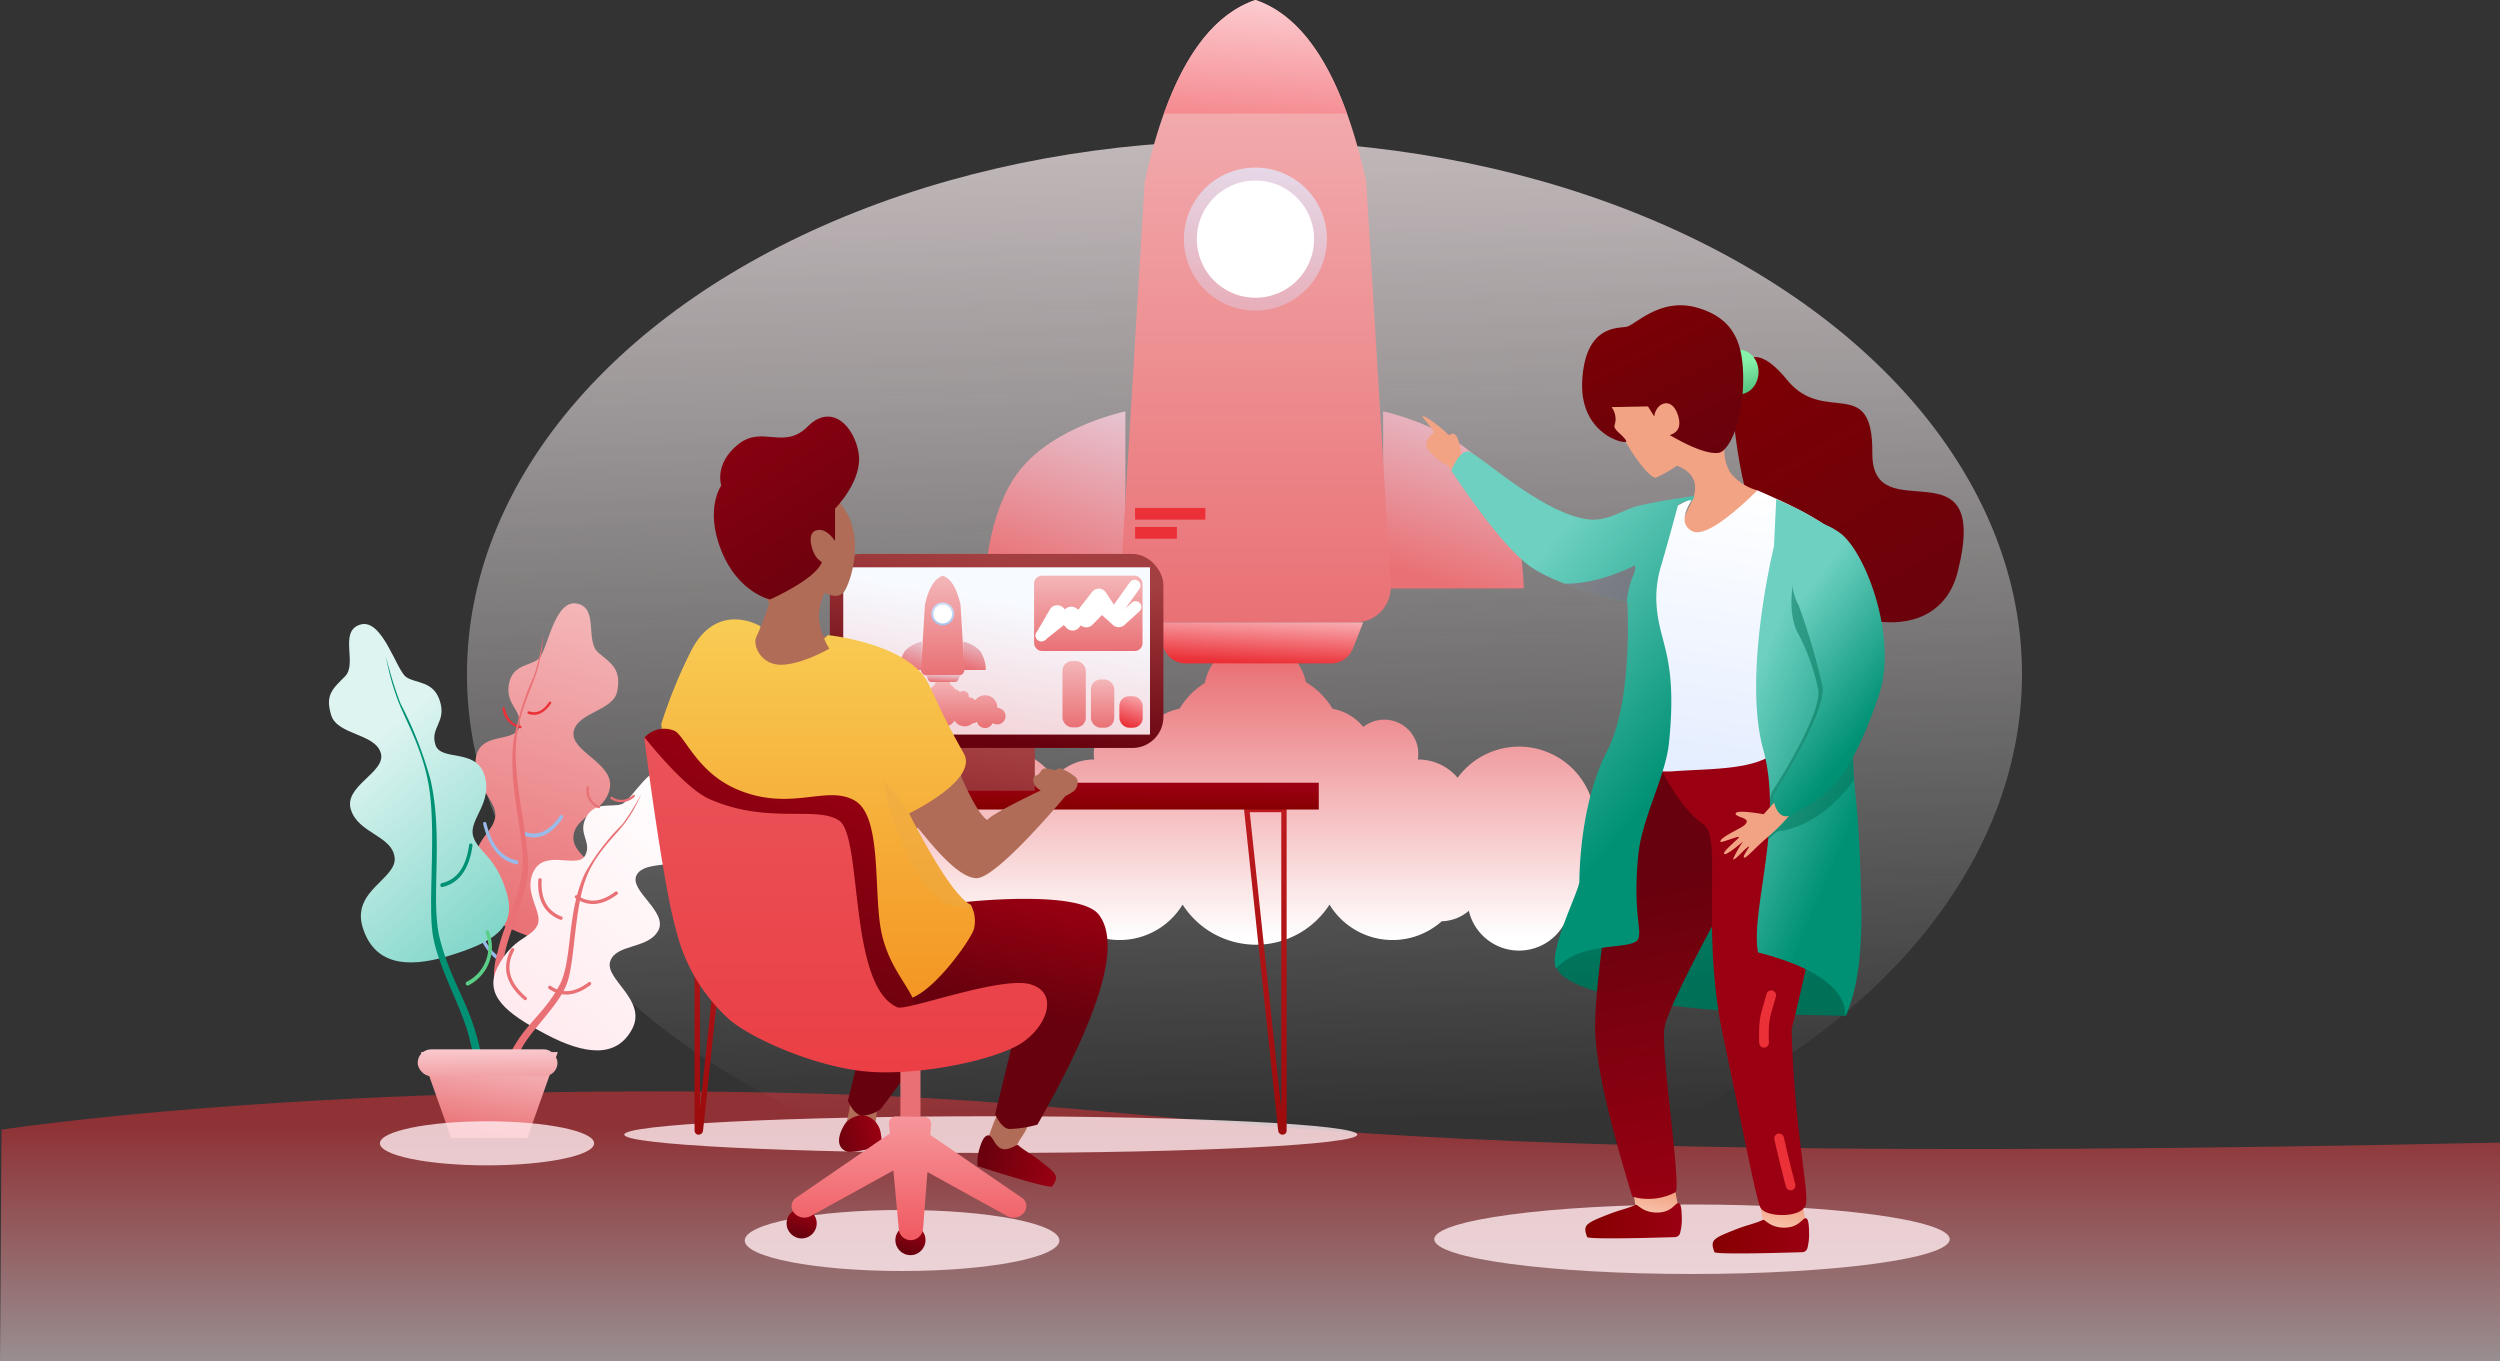 <svg xmlns="http://www.w3.org/2000/svg" xmlns:xlink="http://www.w3.org/1999/xlink" viewBox="0 0 258 140.5">
    <rect x="0" y="0" width="258" height="140.5" fill="#333333" stroke="none"/>
    <defs>
        <style>
            .cls-1{fill:url(#linear-gradient)}.cls-2{fill:url(#linear-gradient-2)}.cls-3{fill:url(#linear-gradient-3)}.cls-37,.cls-4,.cls-56,.cls-60{opacity:.5}.cls-4{fill:url(#linear-gradient-4)}.cls-5{fill:url(#linear-gradient-5)}.cls-6{fill:url(#linear-gradient-6)}.cls-7{fill:#98bbe9}.cls-8{fill:#eb3037}.cls-9{fill:#e97175}.cls-10{fill:url(#linear-gradient-7)}.cls-11{fill:#5ace87}.cls-12{fill:#009175}.cls-13{fill:url(#linear-gradient-8)}.cls-14{fill:url(#linear-gradient-9)}.cls-15{fill:url(#linear-gradient-10)}.cls-16{fill:#ffebef;opacity:.806}.cls-17{fill:url(#linear-gradient-11)}.cls-18{fill:url(#linear-gradient-12)}.cls-19{fill:url(#linear-gradient-15)}.cls-20{fill:url(#linear-gradient-16)}.cls-21{fill:#fff}.cls-22{fill:url(#linear-gradient-17)}.cls-23{fill:url(#linear-gradient-18)}.cls-24{fill:url(#linear-gradient-20)}.cls-25{fill:url(#linear-gradient-21)}.cls-26{fill:url(#linear-gradient-22)}.cls-27{fill:url(#linear-gradient-23)}.cls-28{fill:url(#linear-gradient-26)}.cls-29,.cls-49{fill:none;stroke-linecap:round;stroke-linejoin:round;stroke-miterlimit:10}.cls-29{stroke:#fff;stroke-width:1.2px}.cls-30{fill:url(#linear-gradient-34)}.cls-31{fill:#b06c57}.cls-32{fill:url(#linear-gradient-36)}.cls-33{fill:#67010d}.cls-34{fill:url(#linear-gradient-38)}.cls-35{fill:url(#linear-gradient-39)}.cls-36{clip-path:url(#clip-path)}.cls-37{fill:#efab45}.cls-38{fill:url(#linear-gradient-40)}.cls-39{fill:url(#linear-gradient-41)}.cls-40{fill:url(#linear-gradient-44)}.cls-41{fill:url(#linear-gradient-45)}.cls-42{fill:url(#linear-gradient-46)}.cls-43{fill:url(#linear-gradient-47)}.cls-44{fill:url(#linear-gradient-48)}.cls-45{fill:url(#linear-gradient-49)}.cls-46{fill:url(#linear-gradient-50)}.cls-47{fill:url(#linear-gradient-52)}.cls-48{fill:url(#linear-gradient-53)}.cls-49{stroke:#eb3037;stroke-dasharray:5 10}.cls-50{fill:url(#linear-gradient-54)}.cls-51{fill:url(#linear-gradient-55)}.cls-52{fill:#f2a384}.cls-53{fill:url(#linear-gradient-57)}.cls-54{fill:url(#linear-gradient-58)}.cls-55{clip-path:url(#clip-path-2)}.cls-56{fill:#007057}.cls-57{fill:url(#linear-gradient-59)}.cls-58{fill:url(#linear-gradient-60)}.cls-59{clip-path:url(#clip-path-3)}.cls-60{fill:#a83c5f}
        </style>
        <linearGradient id="linear-gradient" x1=".5" x2=".5" y1="-.115" y2="1" gradientUnits="objectBoundingBox">
            <stop offset="0" stop-color="#ffe579"/>
            <stop offset="1" stop-color="#feb755"/>
        </linearGradient>
        <linearGradient id="linear-gradient-2" x1=".452" x2=".757" y1=".152" y2=".707" gradientUnits="objectBoundingBox">
            <stop offset="0" stop-color="#6dd0c1"/>
            <stop offset="1" stop-color="#007057"/>
        </linearGradient>
        <linearGradient id="linear-gradient-3" x1=".458" x2=".759" y1=".152" y2=".707" gradientUnits="objectBoundingBox">
            <stop offset="0" stop-color="#f59ba9"/>
            <stop offset="1" stop-color="#f25267"/>
        </linearGradient>
        <linearGradient id="linear-gradient-4" x1=".5" x2=".5" y1=".14" y2="1" gradientUnits="objectBoundingBox">
            <stop offset="0" stop-color="#eb3037"/>
            <stop offset="1" stop-color="#ffebef"/>
        </linearGradient>
        <linearGradient id="linear-gradient-5" x1=".53" x2=".5" y1=".916" y2="-.394" gradientUnits="objectBoundingBox">
            <stop offset="0" stop-color="#fff" stop-opacity="0"/>
            <stop offset="1" stop-color="#ffebef"/>
        </linearGradient>
        <linearGradient id="linear-gradient-6" x1=".5" x2=".5" y1="-1.043" y2="1" gradientUnits="objectBoundingBox">
            <stop offset="0" stop-color="#fff"/>
            <stop offset="1" stop-color="#e97175"/>
        </linearGradient>
        <linearGradient id="linear-gradient-7" x1=".5" x2=".673" y1=".321" y2="1.16" gradientUnits="objectBoundingBox">
            <stop offset="0" stop-color="#ddf4f1"/>
            <stop offset="1" stop-color="#6dd0c1"/>
        </linearGradient>
        <linearGradient id="linear-gradient-8" x1=".607" x2=".5" y2="1" gradientUnits="objectBoundingBox">
            <stop offset="0" stop-color="#fff"/>
            <stop offset="1" stop-color="#ffebef"/>
        </linearGradient>
        <linearGradient id="linear-gradient-9" x1="1.574" x2="1.188" y1="-.397" y2="1.159" gradientUnits="objectBoundingBox">
            <stop offset="0" stop-color="#ffebef"/>
            <stop offset="1" stop-color="#e97175"/>
        </linearGradient>
        <linearGradient id="linear-gradient-10" x1="1.494" x2="1.574" y1="-.866" y2="2.197" xlink:href="#linear-gradient-9"/>
        <linearGradient id="linear-gradient-11" x1=".476" x2=".476" y1=".959" y2=".068" xlink:href="#linear-gradient-6"/>
        <linearGradient id="linear-gradient-12" x1="1.574" x2="1.188" y1="-.397" y2="1.159" gradientUnits="objectBoundingBox">
            <stop offset="0" stop-color="#e5edff"/>
            <stop offset="1" stop-color="#e97175"/>
        </linearGradient>
        <linearGradient id="linear-gradient-15" x1="1.574" x2="1.283" y1="-.397" y2="2.553" gradientUnits="objectBoundingBox">
            <stop offset="0" stop-color="#ffebef"/>
            <stop offset="1" stop-color="#eb3037"/>
        </linearGradient>
        <linearGradient id="linear-gradient-16" x1="1.574" x2="1.283" y1="-.397" y2="2.553" xlink:href="#linear-gradient-12"/>
        <linearGradient id="linear-gradient-17" x1="1.574" x2="1.188" y1="-.397" y2="1.159" xlink:href="#linear-gradient-15"/>
        <linearGradient id="linear-gradient-18" x1=".5" x2=".5" y1="-1.423" y2="1.702" gradientUnits="objectBoundingBox">
            <stop offset="0" stop-color="#eb3037"/>
            <stop offset="1" stop-color="#850000"/>
        </linearGradient>
        <linearGradient id="linear-gradient-20" x1=".833" x2=".599" y1=".113" y2=".973" gradientUnits="objectBoundingBox">
            <stop offset="0" stop-color="#9b0012"/>
            <stop offset="1" stop-color="#850000"/>
        </linearGradient>
        <linearGradient id="linear-gradient-21" x1=".833" x2="-.161" y1=".113" y2="4.488" gradientUnits="objectBoundingBox">
            <stop offset="0" stop-color="#a43f41"/>
            <stop offset="1" stop-color="#67010d"/>
        </linearGradient>
        <linearGradient id="linear-gradient-22" x1=".833" x2=".599" y1=".113" y2=".973" xlink:href="#linear-gradient-21"/>
        <linearGradient id="linear-gradient-23" x1=".5" x2="-.338" y1=".197" y2="2.945" gradientUnits="objectBoundingBox">
            <stop offset="0" stop-color="#f7faff"/>
            <stop offset="1" stop-color="#e97175"/>
        </linearGradient>
        <linearGradient id="linear-gradient-26" x1="1.574" x2="1.188" y1="-.397" y2="1.159" gradientUnits="objectBoundingBox">
            <stop offset="0" stop-color="#ffebef"/>
            <stop offset=".945" stop-color="#ec3a41"/>
            <stop offset="1" stop-color="#eb3037"/>
        </linearGradient>
        <linearGradient id="linear-gradient-34" x1="1.574" x2="1.283" y1="-.397" y2="2.553" gradientUnits="objectBoundingBox">
            <stop offset="0" stop-color="#e5edff"/>
            <stop offset="1" stop-color="#6b9ad9"/>
        </linearGradient>
        <linearGradient id="linear-gradient-36" x1="1" x2="0" y1=".5" y2=".5" gradientUnits="objectBoundingBox">
            <stop offset="0" stop-color="#9b0012"/>
            <stop offset="1" stop-color="#67010d"/>
        </linearGradient>
        <linearGradient id="linear-gradient-38" x1=".607" x2=".521" y1="-.005" y2=".498" xlink:href="#linear-gradient-36"/>
        <linearGradient id="linear-gradient-39" x1=".5" x2=".5" y1="-.115" y2="1" gradientUnits="objectBoundingBox">
            <stop offset="0" stop-color="#f9d65c"/>
            <stop offset="1" stop-color="#f49422"/>
        </linearGradient>
        <clipPath id="clip-path">
            <path id="Body" d="M13.117 4.635a5.021 5.021 0 0 0 4.065-1.7s8.445.849 10.449 5.108c1.175 2.5 1.429 3.222 3.6 7.116 1.535 2.751-5.653 6.18-5.653 6.18s4.188 8.452 6.361 9.426a3.382 3.382 0 0 1 .313 2.562c-.335 1.142-5.2 8.024-7.652 7.129s-10.634-4.205-10.634-4.205L1.553 24.677 0 12.127a50.559 50.559 0 0 1 3.048-7.492c2.684-5.365 7.2-2.613 7.2-2.613a2.659 2.659 0 0 0 2.869 2.613z" class="cls-1" transform="translate(0 -1.316)"/>
        </clipPath>
        <linearGradient id="linear-gradient-40" x1=".856" x2=".049" y1="1.093" y2="-.472" gradientUnits="objectBoundingBox">
            <stop offset="0" stop-color="#67010d"/>
            <stop offset="1" stop-color="#9b0012"/>
        </linearGradient>
        <linearGradient id="linear-gradient-41" x1=".833" x2=".599" y1=".113" y2=".973" xlink:href="#linear-gradient-36"/>
        <linearGradient id="linear-gradient-44" x1=".5" x2=".5" y1="-1.423" y2="1.702" xlink:href="#linear-gradient-15"/>
        <linearGradient id="linear-gradient-45" x1=".833" x2=".599" y1=".113" y2=".974" xlink:href="#linear-gradient-36"/>
        <linearGradient id="linear-gradient-46" x1=".5" x2=".5" y1="-1.423" y2="1.702" gradientUnits="objectBoundingBox">
            <stop offset="0" stop-color="#e97175"/>
            <stop offset="1" stop-color="#eb3037"/>
        </linearGradient>
        <linearGradient id="linear-gradient-47" x1=".457" x2=".457" y1="-.602" y2=".828" gradientUnits="objectBoundingBox">
            <stop offset="0" stop-color="#009175"/>
            <stop offset="1" stop-color="#007057"/>
        </linearGradient>
        <linearGradient id="linear-gradient-48" x1="-.088" x2=".173" y1="1.097" y2=".154" gradientUnits="objectBoundingBox">
            <stop offset="0" stop-color="#fad0ba"/>
            <stop offset="1" stop-color="#f2a384"/>
        </linearGradient>
        <linearGradient id="linear-gradient-49" x1="1" x2="0" y1=".5" y2=".5" gradientUnits="objectBoundingBox">
            <stop offset="0" stop-color="#9b0012"/>
            <stop offset="1" stop-color="#850000"/>
        </linearGradient>
        <linearGradient id="linear-gradient-50" x1=".5" x2=".552" y1=".278" y2="1.036" xlink:href="#linear-gradient-40"/>
        <linearGradient id="linear-gradient-52" x1="1" x2="0" y1=".5" y2=".5" xlink:href="#linear-gradient-20"/>
        <linearGradient id="linear-gradient-53" x1=".607" x2=".521" y2=".5" gradientUnits="objectBoundingBox">
            <stop offset="0" stop-color="#9b0012"/>
            <stop offset="1" stop-color="#9b0012"/>
        </linearGradient>
        <linearGradient id="linear-gradient-54" x1=".851" x2=".049" y1="1.093" y2="-.472" gradientUnits="objectBoundingBox">
            <stop offset="0" stop-color="#67010d"/>
            <stop offset="1" stop-color="#850000"/>
        </linearGradient>
        <linearGradient id="linear-gradient-55" x1=".5" x2=".673" y1=".321" y2="1.16" gradientUnits="objectBoundingBox">
            <stop offset="0" stop-color="#84f0a8"/>
            <stop offset="1" stop-color="#48b676"/>
        </linearGradient>
        <linearGradient id="linear-gradient-57" x1=".607" x2=".5" y2="1" gradientUnits="objectBoundingBox">
            <stop offset="0" stop-color="#fff"/>
            <stop offset="1" stop-color="#e5eeff"/>
        </linearGradient>
        <linearGradient id="linear-gradient-58" x1=".452" x2=".757" y1=".152" y2=".707" gradientUnits="objectBoundingBox">
            <stop offset="0" stop-color="#6dd0c1"/>
            <stop offset="1" stop-color="#009175"/>
        </linearGradient>
        <clipPath id="clip-path-2">
            <path id="Jacket" d="M2.538 4.853S-.715 18.08 1.419 25.805.074 42.508.891 46.772c10.109 2.574 8.927 6.6 8.927 6.6s1.925-2.637 1.725-11.582-.476-9.443-.785-13.514a100.847 100.847 0 0 1 0-10.136L7.868 2.67S6.2 1.644 5.335 1.193 2.766 0 2.766 0z" class="cls-2" transform="translate(-.694)"/>
        </clipPath>
        <linearGradient id="linear-gradient-59" x1=".458" x2=".759" y1=".152" y2=".708" xlink:href="#linear-gradient-58"/>
        <linearGradient id="linear-gradient-60" x1=".458" x2=".759" y1=".152" y2=".707" xlink:href="#linear-gradient-58"/>
        <clipPath id="clip-path-3">
            <path id="Jacket-2" d="M23.4 5.489s-1.216 4.5-1.77 6.341a11.253 11.253 0 0 0-.411 4.555c.372 3.579 2.121 5.206 1.225 13.766-.351 3.347-2.769 7.684-3.149 11.415-.592 5.813.364 7.734 0 8.7-.5 1.316-5.822.107-8.486 3.092-.858-1.776 2.4-8.039 2.4-9s.111-8.141 2.848-13.411 2.089-15.417 2.089-15.417-6.88-1.419-10.064-3.7S0 1.986 0 1.986.731 0 1.676 0s7.35 6.235 12.3 6.991c2.076.317 3.743-1 5.312-1.378 2.5-.6 5.479-.936 5.781-1.047a3.052 3.052 0 0 1-.181.493c-.495-.131-1.488.43-1.488.43z" class="cls-3" data-name="Jacket"/>
        </clipPath>
    </defs>
    <g id="Group_1196" data-name="Group 1196" transform="translate(-968 -218)">
        <path id="Background_base" d="M.157 4.679S30.523-.074 79.761.846s46.109 8 178.239 5.162v22.586H0z" class="cls-4" data-name="Background base" transform="translate(968 329.906)"/>
        <g id="Group_1194" data-name="Group 1194" transform="translate(3733.555 3208)">
            <ellipse id="Background" cx="80.241" cy="55.07" class="cls-5" rx="80.241" ry="55.07" transform="translate(-2717.366 -2975.492)"/>
            <g id="Group_1120" data-name="Group 1120" transform="translate(-2736.885 -2929.278)">
                <path id="Leaf" d="M5.633.011c-2.369.236-1.552 5.577-2.2 6.565S.953 7.853 1.208 9.99s2.018 2.065 2.228 3.84-3.754 1.543-3.415 4.345 3.4 3.652 3.6 5.339S2.3 25.865 2.752 29.6s3.533 4.5 8.141 4.828 7.466-.934 7.018-4.962-5.34-3.912-5.944-6.122 2.494-3.4 2.2-5.986-4.951-2.466-5.189-4.53 3.41-3.191 3.168-5.335-1.169-2.464-2.916-3.2S8-.226 5.633.011z" class="cls-6" transform="rotate(16 12.717 90.486)"/>
                <path id="leaves_base" d="M4.182 4.887a.145.145 0 0 0 .19-.142.248.248 0 0 0-.161-.245A4.852 4.852 0 0 1 .352.205.228.228 0 0 0 .153 0 .156.156 0 0 0 0 .192a5.333 5.333 0 0 0 4.182 4.695z" class="cls-7" data-name="leaves base" transform="rotate(16 -106.84 90.012)"/>
                <path id="leaves_base-2" d="M4.479 3.3a.156.156 0 0 0 .121-.21.236.236 0 0 0-.226-.184C2.809 3.032 1.473 2.112.333.119A.2.2 0 0 0 .08.015.178.178 0 0 0 .032.27C1.255 2.408 2.749 3.438 4.479 3.3z" class="cls-7" data-name="leaves base" transform="rotate(16 -74.99 87.608)"/>
                <path id="leaves_base-3" d="M2.34 1.626a.113.113 0 0 0 .085-.149.148.148 0 0 0-.154-.115C1.476 1.477.8 1.055.227.074A.132.132 0 0 0 .055.013a.125.125 0 0 0-.034.176A2.321 2.321 0 0 0 2.34 1.626z" class="cls-8" data-name="leaves base" transform="rotate(16 -31.883 88.722)"/>
                <path id="leaves_base-4" d="M.119 1.85A.132.132 0 0 1 0 1.71a.125.125 0 0 1 .125-.128c.814.039 1.382-.448 1.721-1.494A.118.118 0 0 1 2 .008a.141.141 0 0 1 .074.174C1.7 1.332 1.046 1.9.119 1.85z" class="cls-8" data-name="leaves base" transform="rotate(16 -26.49 98.95)"/>
                <path id="leaves_base-5" d="M.172 3.1A.2.2 0 0 1 0 2.887a.174.174 0 0 1 .184-.18c1.457.139 2.481-.7 3.1-2.582a.166.166 0 0 1 .228-.11.218.218 0 0 1 .107.263C2.95 2.309 1.795 3.259.172 3.1z" class="cls-7" data-name="leaves base" transform="rotate(16 -66.85 103.708)"/>
                <path id="leaves_base-6" d="M.172 2.958A.217.217 0 0 1 0 2.735a.165.165 0 0 1 .184-.172c1.457.207 2.481-.59 3.1-2.445a.159.159 0 0 1 .228-.1.229.229 0 0 1 .107.269C2.95 2.293 1.795 3.192.172 2.958z" class="cls-7" data-name="leaves base" transform="rotate(16 -107.934 109.514)"/>
                <path id="leaves_base-7" d="M5.454 36.625a.33.33 0 0 0 .267.291c.131.013.4-.079.383-.227a20.91 20.91 0 0 1-.717-3.769c-.279-2.392.52-6.314-.034-8.981S1.778 16.242.694 12.292C-.188 9.1.414 6.167.511 4.229A17.213 17.213 0 0 0 .138 0 28.128 28.128 0 0 1 .38 4.237a27.963 27.963 0 0 0-.2 7.1c.819 5.1 4.218 9.6 4.608 12.985s-.37 5.44-.176 8.406a8.687 8.687 0 0 0 .842 3.897z" class="cls-9" data-name="leaves base" transform="rotate(16 -3.39 99.429)"/>
                <path id="Leaf-2" d="M8.9 0c2.369 0 2.182 5.583 2.942 6.557s2.609 1.166 2.609 3.43-1.763 2.264-1.763 4.128 3.926 1.52 3.926 4.522-2.957 3.884-2.957 5.665 1.6 2.53 1.6 6.5-3.019 4.561-7.626 4.561S0 33.914 0 29.939s4.919-3.731 5.272-5.958-2.882-3.44-2.882-6.02 4.66-2.579 4.66-4.687S3.295 10.21 3.295 8.06s.883-2.534 2.532-3.406S6.533 0 8.9 0z" class="cls-10" data-name="Leaf" transform="rotate(-17 21.2 3.169)"/>
                <path id="Leaves_base-8" d="M.212 4.874A.177.177 0 0 1 0 4.716a.21.21 0 0 1 .134-.246A4.021 4.021 0 0 0 3.516.207a.177.177 0 1 1 .35 0A4.414 4.414 0 0 1 .212 4.874z" class="cls-11" data-name="Leaves base" transform="rotate(-17 130.7 -42.176)"/>
                <path id="Leaves_base-9" d="M.231 4.868a.172.172 0 0 1-.222-.133.216.216 0 0 1 .113-.261C1.62 3.9 2.365 2.5 2.365.207A.193.193 0 0 1 2.541 0a.193.193 0 0 1 .176.207c0 2.457-.832 4.027-2.486 4.661z" class="cls-12" data-name="Leaves base" transform="rotate(8 -176.958 137.607)"/>
                <path id="Leaves_base-10" d="M.782 44.333a.327.327 0 0 1-.255.335c-.133.007-.414-.122-.406-.3a29.546 29.546 0 0 0 .5-4.518c.134-2.88-.926-7.606-.527-10.8S3.246 19.678 4.1 14.833c.694-3.942-.1-7.408-.32-9.721A24.678 24.678 0 0 1 3.893 0a40.134 40.134 0 0 0 .019 5.1 39.684 39.684 0 0 1 .652 8.526C4.054 19.867.879 25.432.693 29.5s.719 6.56.708 10.148-.619 4.685-.619 4.685z" class="cls-12" data-name="Leaves base" transform="rotate(-17 31.036 -20.805)"/>
                <path id="Leaf-3" d="M7.714 0C5.345 0 5.532 4.777 4.772 5.611s-2.609 1-2.609 2.934 1.763 1.937 1.763 3.532S0 13.378 0 15.946s2.957 3.323 2.957 4.847-1.6 2.165-1.6 5.565 3.019 3.9 7.626 3.9 7.63-1.245 7.63-4.645-4.919-3.192-5.272-5.1 2.882-2.944 2.882-5.151-4.66-2.207-4.66-4.01 3.758-2.616 3.758-4.452-.883-2.168-2.532-2.914S10.083 0 7.714 0z" class="cls-13" data-name="Leaf" transform="rotate(28 -13.257 75.55)"/>
                <path id="Leaves_base-11" d="M3.654 4.17a.175.175 0 0 0 .208-.135.177.177 0 0 0-.134-.211C1.46 3.324.35 2.118.35.177A.176.176 0 0 0 .175 0 .176.176 0 0 0 0 .177C0 2.3 1.234 3.636 3.654 4.17z" class="cls-9" data-name="Leaves base" transform="rotate(28 -62.251 66.967)"/>
                <path id="Leaves_base-12" d="M2.486 4.165a.177.177 0 0 0 .114-.336C1.1 3.337.352 2.135.352.177a.176.176 0 1 0-.352 0c0 2.102.832 3.446 2.486 3.988z" class="cls-9" data-name="Leaves base" transform="rotate(3 -557.55 528.377)"/>
                <path id="Leaves_base-13" d="M1.305 2.185a.12.12 0 1 0 .075-.227A1.69 1.69 0 0 1 .241.119a.12.12 0 0 0-.241 0 1.923 1.923 0 0 0 1.305 2.066z" class="cls-9" data-name="Leaves base" transform="rotate(3 -374 619.03)"/>
                <path id="Leaves_base-14" d="M.158 2.185a.12.12 0 1 1-.075-.227A1.69 1.69 0 0 0 1.222.119a.12.12 0 0 1 .241 0A1.923 1.923 0 0 1 .158 2.185z" class="cls-9" data-name="Leaves base" transform="rotate(53 -2.327 46.256)"/>
                <path id="Leaves_base-15" d="M.229 3.852a.175.175 0 0 1-.221-.113.177.177 0 0 1 .112-.223C1.482 3.067 2.158 1.968 2.158.177a.175.175 0 1 1 .35 0c0 1.936-.763 3.175-2.279 3.675z" class="cls-9" data-name="Leaves base" transform="rotate(53 -12.728 48.498)"/>
                <path id="Leaves_base-16" d="M.229 3.852a.175.175 0 0 1-.221-.113.177.177 0 0 1 .112-.223C1.482 3.067 2.158 1.968 2.158.177a.175.175 0 1 1 .35 0c0 1.936-.763 3.175-2.279 3.675z" class="cls-9" data-name="Leaves base" transform="rotate(53 -23.478 50.407)"/>
                <path id="Leaves_base-17" d="M2.358 32.218a.235.235 0 0 0 .236.234c.131 0 .414-.1.414-.234a15.6 15.6 0 0 1-.286-3.277c0-2.1 1.256-5.584 1.007-7.9S1.04 14.329.417 10.827c-.507-2.849.433-5.407.754-7.1A13.287 13.287 0 0 0 1.289 0a21.819 21.819 0 0 1-.249 3.724A22.5 22.5 0 0 0 .012 9.969c.222 4.529 3.1 8.466 3.1 11.426s-1 4.813-1.156 7.429.402 3.394.402 3.394z" class="cls-9" data-name="Leaves base" transform="rotate(28 -23.12 83.228)"/>
                <path id="Vase_base" d="M0 0h14.146L11 8.87H3.144z" class="cls-14" data-name="Vase base" transform="translate(14.75 47.849)"/>
                <rect id="Vase_base-2" width="14.429" height="2.772" class="cls-15" data-name="Vase base" rx="1.386" transform="translate(14.434 47.572)"/>
            </g>
            <ellipse id="Shadow" cx="37.824" cy="1.893" class="cls-16" rx="37.824" ry="1.893" transform="translate(-2701.131 -2874.802)"/>
            <ellipse id="Shadow-2" cx="26.597" cy="3.586" class="cls-16" data-name="Shadow" rx="26.597" ry="3.586" transform="translate(-2617.539 -2865.696)"/>
            <ellipse id="Shadow-3" cx="11.053" cy="2.274" class="cls-16" data-name="Shadow" rx="11.053" ry="2.274" transform="translate(-2726.347 -2874.284)"/>
            <ellipse id="Shadow-4" cx="16.235" cy="3.149" class="cls-16" data-name="Shadow" rx="16.235" ry="3.149" transform="translate(-2688.696 -2865.131)"/>
            <path id="Smoke" d="M62.293 27.825a4.454 4.454 0 0 1-2.8 1.083 7.618 7.618 0 0 1-11.582-1.719 9.01 9.01 0 0 1-15.16 0 7.618 7.618 0 0 1-11.582 1.719 4.455 4.455 0 0 1-2.8-1.083 5.322 5.322 0 0 1-10.066.9 5.322 5.322 0 1 1-2.976-9.735v-.242A7.86 7.86 0 0 1 19.52 14.1a5.309 5.309 0 0 1 4.06-1.883h.052a3.546 3.546 0 0 1-.052-.605 3.507 3.507 0 0 1 5.672-2.76 5.318 5.318 0 0 1 3.176-1.874 7.9 7.9 0 0 1 2.613-2.657 5.322 5.322 0 0 1 10.437-.083 7.9 7.9 0 0 1 2.75 2.741A5.318 5.318 0 0 1 51.4 8.853a3.507 3.507 0 0 1 5.672 2.76 3.545 3.545 0 0 1-.052.605h.052a5.309 5.309 0 0 1 4.06 1.883 7.86 7.86 0 0 1 14.2 4.649v.242a5.322 5.322 0 1 1-2.976 9.735 5.322 5.322 0 0 1-10.066-.9z" class="cls-17" transform="translate(-2676.261 -2923.834)"/>
            <path id="Rocket_base" d="M3.628 6.048C7.255 1.482 14.511 0 14.511 0v18.265H0s0-7.651 3.628-12.217z" class="cls-18" data-name="Rocket base" transform="translate(-2663.927 -2947.543)"/>
            <path id="Rocket_base-2" d="M-73.135 6.048C-76.763 1.482-84.018 0-84.018 0v18.265h14.511s0-7.651-3.628-12.217z" class="cls-18" data-name="Rocket base" transform="translate(-2538.795 -2947.543)"/>
            <path id="Rocket_base-3" d="M26.7 18.733l2.522 41.652A3.627 3.627 0 0 1 25.6 64.23H4.937a3.627 3.627 0 0 1-3.62-3.846l2.522-41.651Q7.385 2.675 15.268 0 23.151 2.675 26.7 18.733z" class="cls-6" data-name="Rocket base" transform="translate(-2651.261 -2990)"/>
            <path id="Rocket_base-4" d="M0 3.176V1.967h4.313v1.209zm0-1.967V0h7.254v1.209z" class="cls-8" data-name="Rocket base" transform="translate(-2648.412 -2937.583)"/>
            <path id="Rocket_base-5" d="M0 11.733Q3.483 2.026 9.455 0q5.972 2.026 9.455 11.733H0z" class="cls-19" data-name="Rocket base" transform="translate(-2645.448 -2990)"/>
            <path id="Rocket_base-6" d="M7.376 14.757a7.379 7.379 0 1 1 7.376-7.379 7.377 7.377 0 0 1-7.376 7.379z" class="cls-20" data-name="Rocket base" transform="translate(-2643.37 -2972.703)"/>
            <path id="Rocket_base-7" d="M6.046 12.1A6.049 6.049 0 1 0 0 6.049 6.048 6.048 0 0 0 6.046 12.1z" class="cls-21" data-name="Rocket base" transform="translate(-2642.04 -2971.373)"/>
            <path id="Rocket_base-8" d="M0 0h21.645l-1.072 2.707a2.418 2.418 0 0 1-2.248 1.527h-15a2.418 2.418 0 0 1-2.252-1.527z" class="cls-22" data-name="Rocket base" transform="translate(-2646.514 -2925.77)"/>
            <path id="Table_base" d="M.415 33.832a.46.46 0 0 0 .459-.412L4.424 0H0v33.417a.415.415 0 0 0 .415.415zM3.809.552L.553 31.2V.552h3.256z" class="cls-23" data-name="Table base" transform="translate(-2693.875 -2906.734)"/>
            <path id="Table_base-2" d="M4.009 33.832a.46.46 0 0 1-.459-.412L0 0h4.424v33.417a.415.415 0 0 1-.415.415zM.615.552L3.871 31.2V.552H.615z" class="cls-23" data-name="Table base" transform="translate(-2637.198 -2906.734)"/>
            <path id="Table_base-3" d="M0 0h67.875v2.762H0z" class="cls-24" data-name="Table base" transform="translate(-2697.332 -2909.22)"/>
            <path id="Imac_base" d="M0 0h7.603v4.557H0z" class="cls-25" data-name="Imac base" transform="translate(-2666.366 -2912.948)"/>
            <rect id="Imac_base-2" width="34.421" height="20.023" class="cls-26" data-name="Imac base" rx="3.2" transform="translate(-2679.913 -2932.833)"/>
            <path id="Display_base" d="M0 0h31.657v17.261H0z" class="cls-27" data-name="Display base" transform="translate(-2678.531 -2931.452)"/>
            <rect id="Display_base-2" width="2.408" height="3.735" class="cls-22" data-name="Display base" rx="1" transform="translate(-2658.843 -2918.671)"/>
            <rect id="Display_base-3" width="2.408" height="4.98" class="cls-6" data-name="Display base" rx="1" transform="translate(-2652.971 -2919.879)"/>
            <rect id="Display_base-4" width="2.408" height="3.253" class="cls-28" data-name="Display base" rx="1" transform="translate(-2650.035 -2918.153)"/>
            <rect id="Display_base-5" width="2.408" height="6.848" class="cls-6" data-name="Display base" rx="1" transform="translate(-2655.907 -2921.779)"/>
            <g id="Display_base-6" data-name="Display base" transform="translate(-2658.838 -2930.588)">
                <rect id="Display_base-7" width="11.192" height="7.772" class="cls-6" data-name="Display base" rx=".8"/>
                <path id="Display_base-8" d="M0 5.15l1.393-2.387a.276.276 0 0 1 .439-.051l1.185 1.243a.276.276 0 0 0 .418-.021L5.7 1.022a.276.276 0 0 1 .449.018l1.087 1.65a.276.276 0 0 0 .456.009L9.617 0" class="cls-29" data-name="Display base" transform="translate(.761 1.02)"/>
                <path id="Display_base-9" d="M0 2.939L2.9.622a.276.276 0 0 1 .324-.013l1.255.844a.276.276 0 0 0 .352-.036L6.035.189a.276.276 0 0 1 .382-.012l1.372 1.237a.276.276 0 0 0 .371 0L9.716 0" class="cls-29" data-name="Display base" transform="translate(.761 3.23)"/>
            </g>
            <path id="Display_base-10" d="M10 4.458a.716.716 0 0 1-.45.173 1.225 1.225 0 0 1-1.86-.275 1.449 1.449 0 0 1-2.435 0 1.225 1.225 0 0 1-1.86.275.716.716 0 0 1-.45-.173.855.855 0 0 1-1.613.142.853.853 0 1 1-.478-1.56v-.039a1.263 1.263 0 0 1 2.28-.745.853.853 0 0 1 .652-.3H3.8a.551.551 0 0 1-.008-.1.563.563 0 0 1 .908-.438.853.853 0 0 1 .51-.3 1.267 1.267 0 0 1 .42-.426A.855.855 0 0 1 7.3.679a1.267 1.267 0 0 1 .442.439.853.853 0 0 1 .51.3.564.564 0 0 1 .911.442.552.552 0 0 1-.008.1h.008a.854.854 0 0 1 .652.3A1.263 1.263 0 0 1 12.1 3v.039a.853.853 0 1 1-.478 1.56A.855.855 0 0 1 10 4.458z" class="cls-6" data-name="Display base" transform="translate(-2674.732 -2919.987)"/>
            <path id="Display_base-11" d="M.583.969A3.416 3.416 0 0 1 2.33 0v2.926H0A3.652 3.652 0 0 1 .583.969z" class="cls-18" data-name="Display base" transform="translate(-2672.751 -2923.785)"/>
            <path id="Display_base-12" d="M-11.745.969A3.416 3.416 0 0 0-13.493 0v2.926h2.33a3.652 3.652 0 0 0-.582-1.957z" class="cls-18" data-name="Display base" transform="translate(-2652.655 -2923.785)"/>
            <path id="Display_base-13" d="M4.287 3l.405 6.674a.58.58 0 0 1-.579.615H.79a.58.58 0 0 1-.579-.615L.616 3q.57-2.571 1.836-3 1.266.429 1.835 3z" class="cls-6" data-name="Display base" transform="translate(-2670.717 -2930.588)"/>
            <path id="Display_base-14" d="M0 1.88A2.777 2.777 0 0 1 1.518 0a2.777 2.777 0 0 1 1.519 1.88H0z" class="cls-20" data-name="Display base" transform="translate(-2669.784 -2930.588)"/>
            <path id="Display_base-15" d="M1.185 2.364a1.182 1.182 0 1 1 1.184-1.182 1.183 1.183 0 0 1-1.184 1.182z" class="cls-30" data-name="Display base" transform="translate(-2669.45 -2927.816)"/>
            <path id="Display_base-16" d="M.972 1.939A.969.969 0 1 0 0 .969a.971.971 0 0 0 .972.97z" class="cls-21" data-name="Display base" transform="translate(-2669.237 -2927.603)"/>
            <path id="Display_base-17" d="M0 0h3.476L3.3.434a.387.387 0 0 1-.36.244H.532A.387.387 0 0 1 .173.434z" class="cls-18" data-name="Display base" transform="translate(-2669.954 -2920.297)"/>
            <g id="Foot" transform="translate(-2685.401 -2900.258)">
                <path id="leg" d="M0 2.719c-.048-.25.779-3.5 2.115-2.545s1.467 2.463 2.467 2.347.861.6.861.6L3.731 4.526 2.1 4.765A19.726 19.726 0 0 1 0 2.719z" class="cls-31" transform="rotate(67 -5.343 31.149)"/>
                <path id="Shoes" d="M.42.024C.856-.172 1.4.9 2.2.9S3.5-.07 3.7.028c.6.286 1.465.425 2.42.761 2.349.828 2.576.946 2.234 2.176 0 .41-8 .41-8 .41a5.971 5.971 0 0 1-.349-1.6C-.016 1.026-.016.22.42.024z" class="cls-32" transform="rotate(18.01 -75.34 81.229)"/>
                <path id="leg-2" d="M5.452 1.794C5.5 1.544 4.424-.719 3.089.232A17.017 17.017 0 0 1 .855 1.7C.274 2 0 2.121 0 2.121l1.713 1.407 1.778.013a14.9 14.9 0 0 0 1.961-1.747z" class="cls-31" data-name="leg" transform="rotate(-44.03 35.012 6.675)"/>
                <path id="Shoes-2" d="M3.188.093a2.647 2.647 0 0 0-1.8.179C1.1.41-.867 2.032.451 3.154c.491.418 3.631.585 3.631.585a5.971 5.971 0 0 0 .349-1.6A2.2 2.2 0 0 0 3.188.093z" class="cls-32" data-name="Shoes" transform="rotate(-18.01 85.642 -5.173)"/>
                <path id="Pants" d="M3.818 4.168s11.22-5.247 13.239-2.623 3.748 11.246-6.353 24a3.425 3.425 0 0 1-1.94.651c-.848-.122-1.413-1.547-1.413-1.547l2.791-11.393-7.884-1.067L0 7.26z" class="cls-33" transform="translate(0 -.81)"/>
                <path id="Pants-2" d="M5.62.979S17.486-.355 19.5 2.268s1.019 8.742-6.332 21.671a11.507 11.507 0 0 1-2.951.451c-.848-.122-1.413-1.547-1.413-1.547l3.136-12.775L0 11.775l1.8-7.7z" class="cls-34" data-name="Pants" transform="translate(13.741 2.379)"/>
            </g>
            <g id="Body-2" data-name="Body" transform="translate(-2697.318 -2926.076)">
                <path id="Body-3" d="M9.531 1.508s4.8 2.2 5.842 1.1.918-1.623.918-1.623 8.574 1.194 10.6 5.452c1.623 3.411 4.488 12.263 6.42 13.553.52-.683 5.525-3.049 5.525-3.049s-.774-.382-.774-1.015.323-.428.551-.662.335-.592.659-.584a3.781 3.781 0 0 1 .932.162c.162.047.531-.221.692-.162.892.326 1.728.957 1.728 1.184a1.229 1.229 0 0 1-.3 1.077 4.36 4.36 0 0 1-.931.567s-7.05 8.486-9.178 8.486-5.268-4.327-6.109-5.233c-.9 2.923-12.323 13.47-12.323 13.47L1.237 22.655 0 9.966 10.028 0z" class="cls-31" data-name="Body" transform="translate(.333 .706)"/>
                <path id="Body-4" d="M13.117 4.635a5.021 5.021 0 0 0 4.065-1.7s8.445.849 10.449 5.108c1.175 2.5 1.429 3.222 3.6 7.116 1.535 2.751-5.653 6.18-5.653 6.18s4.188 8.452 6.361 9.426a3.382 3.382 0 0 1 .313 2.562c-.335 1.142-5.2 8.024-7.652 7.129s-10.634-4.205-10.634-4.205L1.553 24.677 0 12.127a50.559 50.559 0 0 1 3.048-7.492c2.684-5.365 7.2-2.613 7.2-2.613a2.659 2.659 0 0 0 2.869 2.613z" class="cls-35" data-name="Body" transform="translate(0 -1.316)"/>
                <g id="Body-5" class="cls-36" data-name="Body">
                    <path id="Shadow-5" d="M2.753 3.52S.866 1.191.027 0C-.341 1.044 3.078 12.19 7.16 12.952s2.315-.62 2.315-.62z" class="cls-37" data-name="Shadow" transform="translate(23.006 16.595)"/>
                </g>
            </g>
            <path id="Face" d="M3.61 13.05a26.623 26.623 0 0 1-1.288 3.427c-.488.838.38 2.946 2.5 2.946s5-1.659 5-1.659a7.265 7.265 0 0 1-1.077-3.207 5.664 5.664 0 0 1 .614-2.581s1.164.748 1.911 0S15.181 2.489 6.707.349C4.656-1.135 1.515 2.489 1.515 4.1v2.865S0 6.31 0 7.991s1.958 2.3 1.958 2.3z" class="cls-31" transform="translate(-2689.789 -2940.821)"/>
            <path id="Hair" d="M-77.129 1.024C-79.594 3.5-81.8.85-84.306 2.868s-1.736 4.242-1.736 4.242-1.734 2.383 0 6.719 5.022 5.045 5.022 5.045 4.6-2.028 5.332-3.79c.08-.194-.427-.137-.825-1.075s-.508-2.013.256-2.266c1.075-.356 1.954 1.108 1.954 1.108V9.5s2.888-2.9 2.436-5.727C-72.31 1-74.665-1.454-77.129 1.024z" class="cls-38" transform="translate(-2605.076 -2947.006)"/>
            <g id="Chair" transform="translate(-2699.081 -2914.808)">
                <path id="Chair_base" d="M0 0h2.073v8.463H0z" class="cls-9" data-name="Chair base" transform="translate(26.447 31.715)"/>
                <circle id="Wheel" cx="1.554" cy="1.554" r="1.554" class="cls-39" transform="translate(14.703 49.505)"/>
                <circle id="Wheel-2" cx="1.554" cy="1.554" r="1.554" class="cls-39" data-name="Wheel" transform="translate(36.464 49.505)"/>
                <circle id="Wheel-3" cx="1.554" cy="1.554" r="1.554" class="cls-39" data-name="Wheel" transform="translate(25.929 51.232)"/>
                <path id="Chair_base-2" d="M10.17 2.042L10.05.755a.691.691 0 0 1 .7-.755l2.969.061h.039a.691.691 0 0 1 .642.744l-.09 1.106L23.762 8.4q.038.026.074.056a1.056 1.056 0 0 1 .142 1.487 1.391 1.391 0 0 1-1.745.333l-8.218-4.534-.45 5.847a1.279 1.279 0 0 1-1.242 1.18 1.234 1.234 0 0 1-1.26-1.119L10.5 5.581l-8.514 4.693a1.391 1.391 0 0 1-1.744-.333 1.056 1.056 0 0 1 .142-1.486q.036-.03.075-.055L10.1 1.782z" class="cls-40" data-name="Chair base" transform="translate(15.221 40.021)"/>
                <path id="Chair_base-3" d="M3.148.246A2.728 2.728 0 0 0 0 .941c.162 1.036.265 1.484.27 1.508 1.642 8.853 8 17.376 12.955 22.711 4.234 4.562 7.178 7.278 7.178 7.278a10.78 10.78 0 0 0 5.26-.609c1.044-.458 2.682-.323 2.635-1.759-.1-2.96-2.725-4.455-3.763-8.741-.973-4.022.121-12.214-2.821-13.9s-6.627 1.241-12.242-1.2C5.5 4.5 4.194.83 3.148.246z" class="cls-41" data-name="Chair base" transform="translate(.022)"/>
                <path id="Chair_base-4" d="M0 0s1.918 15.248 3.33 20.066a18.1 18.1 0 0 0 5.21 8.875c1.96 1.953 9.305 5.359 15.171 5.659 5.192.267 12.442-1.251 15.124-2.919s4.069-5.244 1.037-6.133-12.807 2.771-13.728 2.372c-5.123-2.22-3.561-17.644-6.031-19.279-2.348-1.554-7.354.442-13.383-2.219C4.079 5.251 0 0 0 0z" class="cls-42" data-name="Chair base" transform="translate(0 .844)"/>
            </g>
            <path id="Jacket-3" d="M.669 11.887c2.5 3.992 24.263 4.567 24.263 4.567l5.484.127a5.764 5.764 0 0 0 .493-2.458c.026-1.594-.344-6.682-.344-6.682L14.639 0S-1.828 7.894.669 11.887z" class="cls-43" data-name="Jacket" transform="translate(-2605.444 -2901.745)"/>
            <g id="Foot-2" data-name="Foot" transform="translate(-2601.948 -2912.368)">
                <path id="Leg-3" d="M4.3 0l.463 2.472a3.033 3.033 0 0 1-2.089.987 5.346 5.346 0 0 1-2.213-.5L0 .259z" class="cls-44" data-name="Leg" transform="translate(4.804 44.351)"/>
                <path id="Shoes-3" d="M9.592 0c.352 0 .352 1.02.367 1.8a6.216 6.216 0 0 1-.179 1.289.56.56 0 0 1-.543.419c-5.644.176-9.044.171-9.055-.014C-.269 2.231-.023 2.1 2.536 1.1c1.04-.4 2-.595 2.642-.925.221-.113.685.8 2.215.8S9.241 0 9.592 0z" class="cls-45" data-name="Shoes" transform="translate(0 46.53)"/>
                <path id="Pants-3" d="M-90.881 0c-4.539 9.368-6.068 24.277-6.068 28.233s1.63 10.365 3.834 17.626a6 6 0 0 0 4.462-.453c.617-.617-1.49-14.141-1.152-16.911s9.6-18.877 9.6-19.335-.353-2.829-1.06-7.113z" class="cls-46" data-name="Pants" transform="translate(97.958)"/>
            </g>
            <path id="Leg-4" d="M4.3 0l.463 2.472a3.033 3.033 0 0 1-2.089.987 5.346 5.346 0 0 1-2.213-.5L0 .259z" class="cls-44" data-name="Leg" transform="translate(-2583.995 -2866.461)"/>
            <path id="Shoes-4" d="M9.592 0c.352 0 .352 1.02.367 1.8a6.216 6.216 0 0 1-.179 1.289.56.56 0 0 1-.543.419c-5.644.176-9.044.171-9.055-.014C-.269 2.231-.023 2.1 2.536 1.1c1.04-.4 2-.595 2.642-.925.221-.113.685.8 2.215.8S9.241 0 9.592 0z" class="cls-47" data-name="Shoes" transform="translate(-2588.811 -2864.282)"/>
            <path id="Pants-4" d="M0 0s2.062 5.221 5.258 7.5c1.812 1.294-.365 10.868 1.909 21.66s3.395 16.706 3.864 17.767 4.369 1.153 4.7-.316-1.247-8.17-1.469-18.1c2.591-10.172 4.349-21.363 4.145-21.788A11.9 11.9 0 0 0 16.194 0z" class="cls-48" data-name="Pants" transform="translate(-2594.919 -2912.327)"/>
            <path id="Texture" d="M2.756 36.726S-1 22.96.255 18.854 4.551 2.037 4.551 0" class="cls-49" transform="translate(-2583.521 -2904.385)"/>
            <g id="Hair-2" data-name="Hair" transform="translate(-2588.049 -2953.908)">
                <path id="Hair-3" d="M1.055 2.334q1.5-4.687 5.355.037c3.857 4.724 8.857-.712 8.784 7.543S27.5 8.32 24 22.17c-2 7.921-12.777 6.189-18.635-1.119C.981 15.58 1.012 4.832.493 4.411q-1.214-.985.562-2.077z" class="cls-50" data-name="Hair" transform="translate(.526 .76)"/>
                <ellipse id="hairbands" cx="1.986" cy="2.299" class="cls-51" rx="1.986" ry="2.299"/>
            </g>
            <g id="Head" transform="translate(-2602.283 -2958.495)">
                <path id="Face-2" d="M.68.162L1.787 0l6.837 1.351 2.058 2.392L11.9 7.156a4.222 4.222 0 0 0 .595 2.982 5.477 5.477 0 0 0 2.82 1.78q-4.734 5.548-7.12 6.159c-2.385.611-1.345-1.685.222-4.933 1.045-2.165-.131-3.282-1.485-3.8a11.762 11.762 0 0 1-2.177 1.24c-.43.119-1.972-1.631-3.158-3.812C1.471 6.553.623 5.866.51 5.634c-.251-.516.177-.608.046-1.185A5.646 5.646 0 0 1 0 2.717 9.435 9.435 0 0 1 .68.162z" class="cls-52" data-name="Face" transform="translate(2.851 7.204)"/>
                <path id="Hair-4" d="M3.371 12.31c-.255.507.868 1.063 1.173 1.671.439.524-4.822-.378-4.532-6.147s3.635-5.447 4.556-5.611S8.042-.856 11.883.25s4.785 3.742 4.739 7.571c-.056 4.619-1.6 7.285-2.526 7.406q-1.549.2-5.05-1.834 1.432-.44.793-2.2c-.639-1.759-2.205-1.155-2.395.282L6.8 10.437l-3.756.072a2.044 2.044 0 0 1 .327 1.801z" class="cls-50" data-name="Hair"/>
            </g>
            <path id="Body-6" d="M6.2.708q-1.749 2.614-.166 3.486T12.8 0q6.76 2.916 8.145 4.632t-1.266 15.213a17.874 17.874 0 0 1-4.835 6.981c-1.977 2.051-6.827 1.885-10.577 2.155C2.185 29.131.819 28.9 0 25.9c2-3.343 2.912-5.189 2.912-6.614s-.665-4.9-2-10.429l2.936-6.906z" class="cls-53" data-name="Body" transform="translate(-2596.987 -2939.396)"/>
            <path id="Path_11" d="M0 1.718L2.643.985A6.709 6.709 0 0 1 5.292 0c.617 0 1.081.745 1.12 1.432.008.14 2.079-.3 2.05-.177-.077.337-2.371 1.192-2.762 1.278-.586.128-.094.368-.508.65s-2.174-.436-2.174-.436L.258 3.8z" class="cls-52" data-name="Path 11" transform="rotate(-120 -2156.245 -714.49)"/>
            <path id="Jacket-4" d="M2.538 4.853S-.715 18.08 1.419 25.805.074 42.508.891 46.772c10.109 2.574 8.927 6.6 8.927 6.6s1.925-2.637 1.725-11.582-.476-9.443-.785-13.514a100.847 100.847 0 0 1 0-10.136L7.868 2.67S6.2 1.644 5.335 1.193 2.766 0 2.766 0z" class="cls-54" data-name="Jacket" transform="translate(-2585.016 -2938.482)"/>
            <g id="Jacket-5" class="cls-55" data-name="Jacket" transform="translate(-2584.323 -2938.482)">
                <path id="Shadow-6" d="M4.473 8.537s-1.586-2.278 0-7.484c.375-1.23 1.954-1.566 4.208 0 2.7 1.877 6.828 9.859 4.9 15.712-2.966 9.014-7.856 11.485-10.558 12.076-.516.113-.625-.162-1.7 1.034-1.836 2.035.438-5.022.438-5.022s5.2-7.9 4.769-10.569a22.76 22.76 0 0 0-2.057-5.747z" class="cls-56" data-name="Shadow" transform="translate(-.122 5.338)"/>
            </g>
            <path id="Hand" d="M0 2.428A17.052 17.052 0 0 1 3.933.91C6.017.427 7.3-.164 7.436.042S6.287.81 6.469.833c.413.05 1.9-.658 2.067-.426a11.128 11.128 0 0 1-1.765 1.162s2.253-.558 2.323-.255-2.162.739-2.156.841c.01.177 1.97.289 1.933.451-.1.426-2.441.273-2.935.389-1.247.292.438 1.1.21 1.492S3.6 3.109 3.6 3.109L.156 4.443z" class="cls-52" transform="rotate(153 -940.767 -1761.99)"/>
            <path id="Jacket_sleeve" d="M2.647 8.521s-1.586-2.274 0-7.471c.374-1.228 1.953-1.563 4.208 0 2.7 1.874 6.056 10.836 4.129 16.678-3.533 10.717-6.735 10.94-8.712 12.286S0 28.25 0 28.25s5.573-8.65 5.138-11.315a71.483 71.483 0 0 0-2.491-8.414z" class="cls-57" data-name="Jacket sleeve" transform="translate(-2582.603 -2936.11)"/>
            <path id="Jacket-6" d="M23.4 5.489s-1.216 4.5-1.77 6.341a11.253 11.253 0 0 0-.411 4.555c.372 3.579 2.121 5.206 1.225 13.766-.351 3.347-2.769 7.684-3.149 11.415-.592 5.813.364 7.734 0 8.7-.5 1.316-5.822.107-8.486 3.092-.858-1.776 2.4-8.039 2.4-9s.111-8.141 2.848-13.411 2.089-15.417 2.089-15.417-6.88-1.419-10.064-3.7S0 1.986 0 1.986.731 0 1.676 0s7.35 6.235 12.3 6.991c2.076.317 3.743-1 5.312-1.378 2.5-.6 5.479-.936 5.781-1.047a3.052 3.052 0 0 1-.181.493c-.495-.131-1.488.43-1.488.43z" class="cls-58" data-name="Jacket" transform="translate(-2615.77 -2943.409)"/>
            <g id="Jacket-7" class="cls-59" data-name="Jacket" transform="translate(-2615.77 -2943.409)">
                <path id="Path_47" d="M11.374 4.423a9.493 9.493 0 0 1 .558-3.044c.527-1.17.3-1.379.3-1.379S6.474 3.041 2.595 1.379s1.954 4.56 1.954 4.56z" class="cls-60" data-name="Path 47" transform="translate(6.693 11.764)"/>
            </g>
        </g>
    </g>
</svg>
